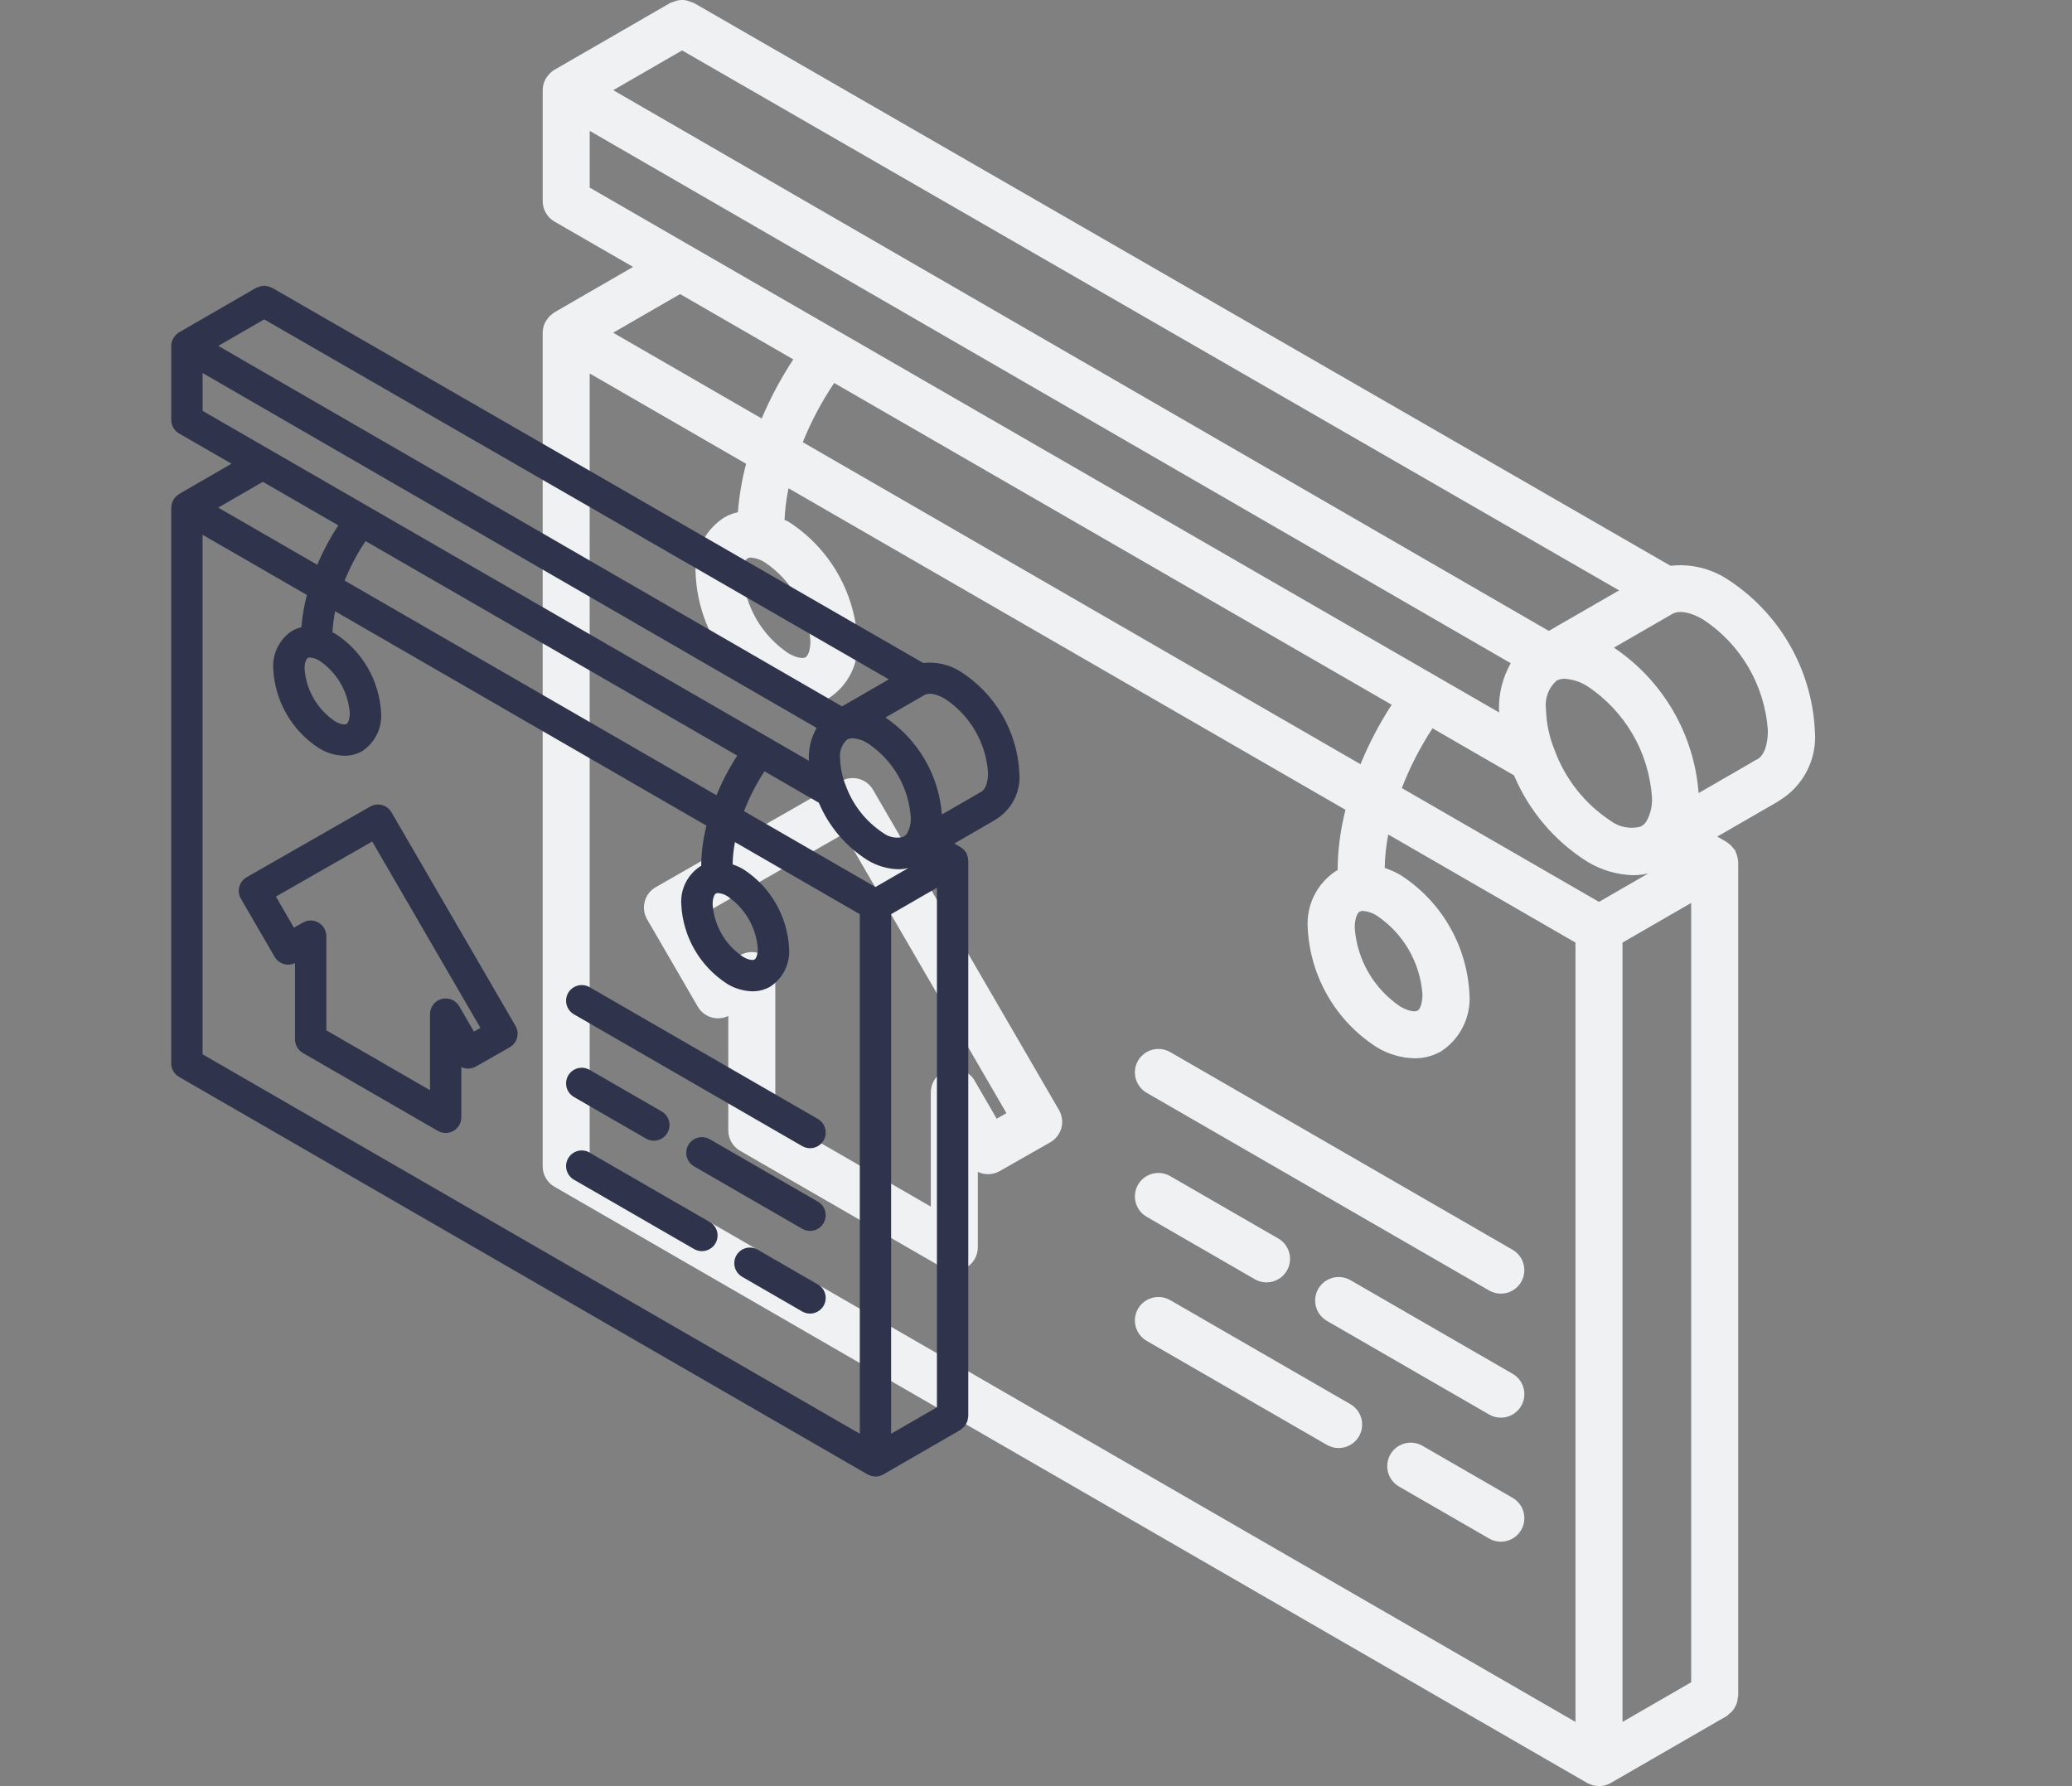 <svg width="87" height="75" viewBox="0 0 87 75" fill="none" xmlns="http://www.w3.org/2000/svg">
<rect x="0" y="0" width="87" height="75" fill="#808080" stroke="none"/>
<g clip-path="url(#clip0_91_4411)">
<path d="M36.657 33.163C36.385 32.694 35.785 32.532 35.313 32.802L27.536 37.251C27.307 37.381 27.14 37.597 27.072 37.851C27.004 38.105 27.039 38.375 27.171 38.603L29.297 42.267C29.556 42.714 30.115 42.885 30.58 42.66V47.466C30.58 47.819 30.768 48.144 31.074 48.321L39.576 53.23C39.882 53.406 40.258 53.406 40.563 53.23C40.869 53.053 41.057 52.727 41.057 52.375V49.206C41.349 49.347 41.693 49.336 41.975 49.175L44.101 47.964C44.329 47.834 44.496 47.618 44.565 47.364C44.634 47.11 44.598 46.839 44.466 46.611L36.657 33.163ZM41.849 46.974L40.924 45.378C40.7 44.992 40.244 44.804 39.813 44.92C39.382 45.036 39.083 45.427 39.083 45.874V50.665L32.554 46.896V40.965C32.554 40.613 32.367 40.288 32.063 40.112C31.759 39.935 31.384 39.933 31.078 40.107L30.513 40.429L29.377 38.471L35.442 35.002L42.259 46.741L41.849 46.974Z" fill="#EFF1F3"/>
<path d="M48.146 44.176C47.84 44.353 47.652 44.678 47.652 45.031C47.653 45.384 47.841 45.71 48.146 45.886L62.525 54.188C62.83 54.364 63.206 54.364 63.512 54.188C63.818 54.011 64.006 53.685 64.005 53.333C64.005 52.98 63.817 52.654 63.511 52.478L49.133 44.176C48.828 44 48.452 44 48.146 44.176Z" fill="#EFF1F3"/>
<path d="M63.512 57.685L56.702 53.754C56.396 53.577 56.02 53.577 55.714 53.754C55.409 53.93 55.221 54.256 55.221 54.609C55.221 54.961 55.409 55.287 55.715 55.464L62.525 59.395C62.831 59.572 63.207 59.572 63.512 59.395C63.818 59.219 64.006 58.893 64.006 58.54C64.006 58.187 63.818 57.861 63.512 57.685Z" fill="#EFF1F3"/>
<path d="M48.146 51.093L52.687 53.715C53.159 53.987 53.762 53.825 54.035 53.353C54.307 52.881 54.146 52.278 53.674 52.005L49.133 49.384C48.828 49.207 48.452 49.207 48.146 49.383C47.84 49.56 47.652 49.886 47.652 50.239C47.652 50.591 47.841 50.917 48.146 51.093Z" fill="#EFF1F3"/>
<path d="M63.512 62.894L59.728 60.709C59.423 60.532 59.046 60.532 58.741 60.708C58.435 60.885 58.247 61.211 58.247 61.563C58.247 61.916 58.435 62.242 58.741 62.419L62.525 64.603C62.83 64.78 63.207 64.78 63.512 64.604C63.818 64.427 64.006 64.101 64.006 63.748C64.006 63.396 63.818 63.07 63.512 62.894Z" fill="#EFF1F3"/>
<path d="M56.701 58.961L49.133 54.592C48.828 54.416 48.452 54.416 48.146 54.592C47.84 54.768 47.652 55.094 47.652 55.447C47.653 55.8 47.841 56.126 48.146 56.302L55.714 60.671C56.02 60.847 56.396 60.847 56.702 60.671C57.007 60.495 57.195 60.169 57.195 59.816C57.195 59.463 57.007 59.137 56.701 58.961Z" fill="#EFF1F3"/>
<path d="M76.203 30.684C76.077 28.081 74.695 25.701 72.496 24.301C71.797 23.856 70.966 23.664 70.143 23.757L29.135 0.124C29.092 0.107 29.049 0.092 29.004 0.081C28.946 0.055 28.886 0.034 28.825 0.02C28.643 -0.02 28.453 -0 28.284 0.076C28.235 0.088 28.188 0.105 28.142 0.124L23.294 2.923L23.28 2.929C23.178 2.991 23.088 3.071 23.015 3.165C22.998 3.186 22.983 3.205 22.968 3.226C22.902 3.317 22.852 3.42 22.821 3.528L22.818 3.549C22.798 3.626 22.788 3.705 22.787 3.784V8.448C22.787 8.801 22.975 9.127 23.28 9.303L26.581 11.208L23.279 13.115C23.269 13.12 23.264 13.131 23.254 13.137C23.168 13.192 23.091 13.26 23.026 13.339C23.003 13.365 22.982 13.392 22.962 13.421C22.903 13.506 22.857 13.599 22.827 13.698L22.819 13.728C22.798 13.808 22.787 13.89 22.786 13.972V48.975C22.786 49.328 22.974 49.654 23.279 49.83L66.645 74.868L66.65 74.87C66.695 74.893 66.743 74.912 66.791 74.928C66.861 74.966 66.939 74.985 67.019 74.984C67.058 74.992 67.098 74.997 67.139 75H67.139H67.14C67.313 75 67.483 74.955 67.632 74.868L72.496 72.06C72.534 72.032 72.569 72 72.603 71.966C72.711 71.889 72.799 71.785 72.856 71.665C72.879 71.625 72.9 71.584 72.917 71.541C72.945 71.459 72.962 71.374 72.968 71.287C72.97 71.259 72.984 71.234 72.984 71.205V36.205C72.984 36.186 72.978 36.169 72.977 36.151C72.975 36.103 72.968 36.056 72.958 36.01C72.942 35.933 72.917 35.858 72.883 35.787C72.871 35.762 72.871 35.734 72.857 35.709C72.843 35.684 72.82 35.671 72.804 35.649C72.758 35.582 72.704 35.521 72.644 35.468C72.61 35.438 72.574 35.41 72.536 35.385C72.519 35.374 72.506 35.359 72.489 35.349L72.105 35.129L74.652 33.657C74.66 33.653 74.665 33.645 74.672 33.64C75.71 33.032 76.306 31.882 76.203 30.684ZM28.64 2.117L67.983 24.79L65.521 26.21C65.456 26.239 65.394 26.275 65.337 26.317L65.033 26.492L25.749 3.786L28.64 2.117ZM69.364 33.495C69.381 33.842 69.3 34.187 69.129 34.489L69.129 34.489L69.129 34.49C69.084 34.558 69.028 34.616 68.962 34.663L68.876 34.713C68.446 34.823 67.989 34.734 67.632 34.47C66.548 33.758 65.722 32.716 65.276 31.498L65.276 31.497C65.053 30.953 64.93 30.373 64.913 29.786C64.853 29.337 65.017 28.887 65.353 28.583C65.458 28.527 65.577 28.499 65.697 28.502C66.034 28.523 66.36 28.629 66.645 28.811C68.235 29.861 69.241 31.594 69.364 33.495ZM24.761 7.878V5.495L63.434 27.848C63.099 28.438 62.928 29.107 62.939 29.786C62.939 29.829 62.949 29.875 62.95 29.919L24.761 7.878ZM57.125 32.089L33.707 18.568C34.059 17.696 34.501 16.862 35.026 16.082L58.434 29.592C57.921 30.382 57.483 31.217 57.125 32.089ZM57.812 38.449C58.924 39.196 59.63 40.413 59.727 41.748C59.727 42.142 59.623 42.378 59.521 42.437C59.414 42.497 59.149 42.468 58.799 42.266C57.686 41.519 56.98 40.302 56.883 38.966C56.883 38.573 56.987 38.337 57.089 38.278C57.131 38.257 57.178 38.247 57.225 38.249C57.434 38.266 57.636 38.334 57.812 38.449ZM28.556 12.348L33.309 15.091C32.792 15.876 32.348 16.707 31.983 17.573L25.745 13.971L28.556 12.348ZM34.029 26.912C34.029 27.305 33.925 27.541 33.823 27.6C33.716 27.662 33.452 27.633 33.1 27.429C31.988 26.682 31.281 25.465 31.184 24.129C31.184 23.736 31.288 23.5 31.391 23.441C31.433 23.42 31.479 23.41 31.526 23.412C31.735 23.429 31.937 23.497 32.113 23.612C33.225 24.358 33.932 25.576 34.029 26.912ZM66.152 72.303L24.76 48.406V15.682L31.329 19.475C31.152 20.14 31.037 20.82 30.983 21.506C30.78 21.552 30.585 21.628 30.404 21.731C29.6 22.254 29.143 23.172 29.21 24.129C29.31 26.17 30.392 28.037 32.113 29.139C32.59 29.428 33.135 29.587 33.693 29.6C34.084 29.604 34.469 29.503 34.81 29.309C35.613 28.786 36.069 27.868 36.003 26.911C35.903 24.87 34.822 23.003 33.1 21.902C33.047 21.871 32.994 21.858 32.941 21.831C32.962 21.384 33.018 20.94 33.108 20.502L56.495 34.004C56.282 34.834 56.171 35.687 56.163 36.544C56.144 36.555 56.121 36.557 56.102 36.568C55.299 37.092 54.842 38.009 54.909 38.966C55.008 41.007 56.09 42.874 57.812 43.976C58.289 44.265 58.834 44.425 59.392 44.437C59.783 44.441 60.168 44.341 60.508 44.146C61.311 43.623 61.768 42.705 61.701 41.748C61.601 39.707 60.52 37.84 58.799 36.739C58.59 36.619 58.37 36.521 58.142 36.445C58.151 35.973 58.201 35.503 58.29 35.04L66.152 39.579V72.303H66.152ZM67.139 37.87L58.861 33.091C59.2 32.211 59.632 31.37 60.149 30.582L63.572 32.558C64.201 34.051 65.274 35.316 66.645 36.18C67.231 36.536 67.901 36.733 68.587 36.75C68.797 36.748 69.007 36.722 69.211 36.673L67.139 37.87ZM71.01 70.638L68.126 72.304V39.58L71.01 37.914V70.638ZM73.754 31.898C73.721 31.913 73.688 31.931 73.656 31.95L73.609 31.977L73.6 31.986L71.322 33.301C71.135 30.828 69.825 28.578 67.767 27.194L70.189 25.796C70.47 25.611 70.959 25.688 71.507 26.009C73.098 27.053 74.106 28.785 74.23 30.684C74.23 31.311 74.052 31.765 73.754 31.898Z" fill="#EFF1F3"/>
</g>
<g clip-path="url(#clip1_91_4411)">
<path d="M16.438 34.109C16.256 33.796 15.857 33.688 15.542 33.868L10.357 36.834C10.205 36.921 10.094 37.065 10.048 37.234C10.002 37.403 10.026 37.584 10.114 37.735L11.531 40.178C11.704 40.476 12.077 40.59 12.387 40.44V43.644C12.387 43.879 12.512 44.096 12.716 44.214L18.384 47.486C18.588 47.604 18.839 47.604 19.042 47.486C19.246 47.369 19.371 47.152 19.371 46.917V44.804C19.566 44.898 19.795 44.89 19.983 44.783L21.4 43.976C21.553 43.889 21.664 43.745 21.71 43.576C21.756 43.407 21.732 43.226 21.644 43.074L16.438 34.109ZM19.899 43.316L19.282 42.252C19.133 41.995 18.83 41.87 18.542 41.947C18.255 42.024 18.055 42.285 18.055 42.583V45.777L13.703 43.264V39.31C13.703 39.076 13.578 38.859 13.375 38.741C13.173 38.623 12.923 38.622 12.719 38.738L12.342 38.953L11.585 37.647L15.628 35.335L20.172 43.161L19.899 43.316Z" fill="#2F344C"/>
<path d="M24.098 41.451C23.894 41.568 23.768 41.786 23.769 42.021C23.769 42.256 23.894 42.473 24.098 42.591L33.683 48.125C33.887 48.243 34.138 48.243 34.342 48.125C34.545 48.008 34.671 47.79 34.671 47.555C34.67 47.32 34.545 47.102 34.341 46.985L24.756 41.451C24.552 41.333 24.301 41.333 24.098 41.451Z" fill="#2F344C"/>
<path d="M34.341 50.457L29.801 47.836C29.597 47.718 29.346 47.718 29.142 47.836C28.939 47.953 28.813 48.171 28.814 48.406C28.814 48.641 28.939 48.858 29.143 48.976L33.683 51.597C33.887 51.714 34.138 51.715 34.341 51.597C34.545 51.479 34.67 51.262 34.67 51.027C34.67 50.792 34.545 50.574 34.341 50.457Z" fill="#2F344C"/>
<path d="M24.098 46.062L27.125 47.81C27.44 47.992 27.842 47.884 28.023 47.569C28.205 47.254 28.097 46.852 27.783 46.67L24.756 44.923C24.552 44.805 24.301 44.805 24.098 44.922C23.894 45.04 23.768 45.257 23.769 45.492C23.769 45.728 23.894 45.945 24.098 46.062Z" fill="#2F344C"/>
<path d="M34.341 53.929L31.818 52.472C31.615 52.355 31.364 52.355 31.16 52.472C30.956 52.59 30.831 52.807 30.831 53.042C30.831 53.277 30.957 53.495 31.16 53.612L33.683 55.069C33.887 55.187 34.138 55.187 34.341 55.069C34.545 54.951 34.67 54.734 34.67 54.499C34.67 54.264 34.545 54.046 34.341 53.929Z" fill="#2F344C"/>
<path d="M29.801 51.308L24.756 48.395C24.552 48.277 24.301 48.277 24.098 48.395C23.894 48.512 23.768 48.73 23.769 48.965C23.769 49.2 23.894 49.417 24.098 49.535L29.143 52.447C29.347 52.565 29.598 52.565 29.801 52.447C30.005 52.33 30.131 52.113 30.13 51.877C30.13 51.642 30.005 51.425 29.801 51.308Z" fill="#2F344C"/>
<path d="M42.802 32.456C42.718 30.721 41.796 29.134 40.331 28.2C39.864 27.904 39.311 27.776 38.762 27.838L11.423 12.083C11.395 12.071 11.366 12.061 11.336 12.054C11.297 12.037 11.257 12.023 11.216 12.014C11.095 11.987 10.969 12 10.856 12.051C10.823 12.059 10.792 12.07 10.761 12.083L7.529 13.949L7.52 13.953C7.452 13.994 7.392 14.047 7.343 14.11C7.332 14.124 7.322 14.136 7.312 14.151C7.268 14.212 7.234 14.28 7.214 14.352L7.212 14.366C7.199 14.417 7.191 14.47 7.191 14.523V17.632C7.191 17.867 7.316 18.084 7.52 18.202L9.721 19.472L7.519 20.743C7.513 20.747 7.509 20.754 7.502 20.758C7.445 20.795 7.393 20.84 7.35 20.892C7.335 20.91 7.321 20.928 7.308 20.947C7.268 21.004 7.238 21.066 7.218 21.132L7.212 21.152C7.198 21.205 7.191 21.26 7.19 21.315V44.65C7.19 44.885 7.316 45.102 7.519 45.22L36.43 61.912L36.433 61.913C36.463 61.929 36.495 61.942 36.527 61.952C36.574 61.977 36.626 61.99 36.679 61.99C36.705 61.995 36.732 61.998 36.759 62H36.759H36.76C36.875 62 36.988 61.97 37.088 61.912L40.33 60.04C40.355 60.021 40.379 60 40.401 59.977C40.474 59.926 40.532 59.857 40.57 59.777C40.586 59.75 40.599 59.723 40.611 59.694C40.63 59.639 40.641 59.582 40.645 59.525C40.647 59.506 40.656 59.49 40.656 59.47V36.136C40.656 36.124 40.652 36.113 40.651 36.1C40.649 36.069 40.645 36.037 40.639 36.006C40.628 35.955 40.611 35.905 40.589 35.858C40.581 35.841 40.581 35.822 40.571 35.806C40.562 35.79 40.546 35.781 40.536 35.766C40.505 35.721 40.469 35.681 40.429 35.645C40.406 35.625 40.382 35.606 40.357 35.59C40.346 35.583 40.337 35.573 40.325 35.566L40.07 35.419L41.768 34.438C41.773 34.435 41.776 34.43 41.781 34.426C42.473 34.021 42.87 33.255 42.802 32.456ZM11.093 13.411L37.321 28.526L35.68 29.474C35.637 29.493 35.596 29.517 35.557 29.545L35.355 29.661L9.166 14.524L11.093 13.411ZM38.242 34.33C38.254 34.562 38.2 34.791 38.086 34.993L38.086 34.993L38.085 34.993C38.056 35.038 38.018 35.078 37.975 35.109L37.917 35.142C37.63 35.215 37.326 35.156 37.088 34.98C36.365 34.505 35.814 33.811 35.517 32.999L35.517 32.998C35.368 32.635 35.286 32.249 35.275 31.857C35.235 31.558 35.345 31.258 35.568 31.055C35.639 31.018 35.718 30.999 35.798 31.001C36.022 31.015 36.24 31.086 36.43 31.207C37.489 31.907 38.16 33.063 38.242 34.33ZM8.507 17.252V15.663L34.289 30.565C34.066 30.959 33.952 31.405 33.959 31.857C33.959 31.886 33.966 31.917 33.967 31.946L8.507 17.252ZM30.083 33.392L14.471 24.379C14.706 23.797 15 23.241 15.35 22.721L30.956 31.728C30.614 32.254 30.322 32.812 30.083 33.392ZM30.541 37.632C31.282 38.13 31.753 38.942 31.818 39.832C31.818 40.094 31.748 40.252 31.68 40.291C31.609 40.331 31.432 40.312 31.199 40.177C30.457 39.68 29.986 38.868 29.922 37.977C29.922 37.715 29.991 37.558 30.059 37.519C30.087 37.505 30.118 37.498 30.15 37.499C30.289 37.511 30.424 37.556 30.541 37.632ZM11.037 20.232L14.206 22.061C13.861 22.584 13.565 23.138 13.322 23.715L9.163 21.314L11.037 20.232ZM14.686 29.941C14.686 30.203 14.616 30.361 14.548 30.4C14.477 30.441 14.301 30.422 14.066 30.286C13.325 29.788 12.854 28.977 12.789 28.086C12.789 27.824 12.858 27.667 12.927 27.627C12.955 27.613 12.986 27.607 13.017 27.608C13.156 27.619 13.291 27.665 13.408 27.741C14.15 28.239 14.621 29.05 14.686 29.941ZM36.101 60.202L8.506 44.27V22.455L12.886 24.983C12.768 25.427 12.691 25.88 12.655 26.337C12.52 26.368 12.39 26.419 12.269 26.487C11.733 26.836 11.428 27.448 11.473 28.086C11.54 29.447 12.261 30.691 13.408 31.426C13.726 31.619 14.089 31.725 14.461 31.734C14.722 31.736 14.979 31.669 15.206 31.54C15.742 31.19 16.046 30.579 16.002 29.941C15.935 28.58 15.214 27.335 14.066 26.601C14.031 26.581 13.996 26.572 13.96 26.554C13.975 26.256 14.012 25.96 14.072 25.668L29.663 34.669C29.521 35.223 29.447 35.791 29.442 36.363C29.429 36.37 29.414 36.371 29.401 36.379C28.866 36.728 28.561 37.34 28.606 37.977C28.672 39.338 29.393 40.583 30.541 41.317C30.859 41.51 31.222 41.616 31.594 41.625C31.855 41.627 32.112 41.56 32.338 41.431C32.874 41.082 33.178 40.47 33.134 39.832C33.067 38.471 32.346 37.227 31.199 36.492C31.06 36.413 30.913 36.347 30.761 36.297C30.767 35.982 30.8 35.669 30.86 35.36L36.101 38.386V60.202H36.101ZM36.759 37.246L31.241 34.06C31.466 33.474 31.754 32.913 32.099 32.388L34.381 33.705C34.8 34.701 35.516 35.544 36.43 36.12C36.821 36.358 37.267 36.489 37.724 36.5C37.865 36.499 38.004 36.482 38.141 36.449L36.759 37.246ZM39.34 59.092L37.417 60.202V38.386L39.34 37.276V59.092ZM41.169 33.266C41.147 33.276 41.125 33.287 41.104 33.3L41.072 33.318L41.066 33.324L39.548 34.2C39.423 32.552 38.55 31.052 37.178 30.129L38.792 29.197C38.98 29.074 39.306 29.125 39.671 29.339C40.732 30.036 41.404 31.19 41.486 32.456C41.486 32.874 41.368 33.176 41.169 33.266Z" fill="#2F344C"/>
</g>
<defs>
<clipPath id="clip0_91_4411">
<rect width="75" height="75" fill="white" transform="translate(12)"/>
</clipPath>
<clipPath id="clip1_91_4411">
<rect width="50" height="50" fill="white" transform="translate(0 12)"/>
</clipPath>
</defs>
</svg>
